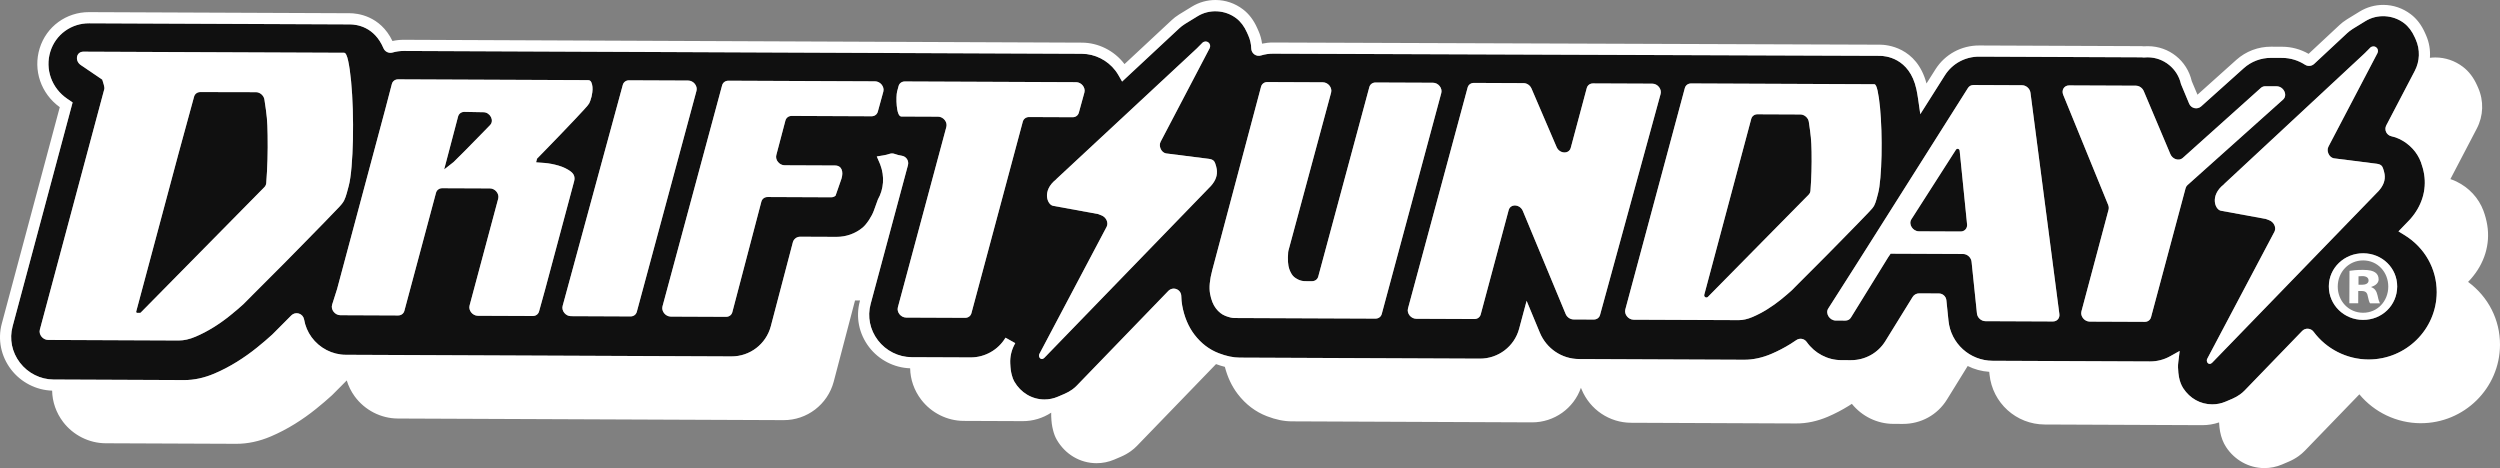 <svg width="235" height="44" viewBox="0 0 235 44" fill="none" xmlns="http://www.w3.org/2000/svg">
<rect x="0" y="0" width="235" height="44" fill="#808080" stroke="none"/>
<path d="M24.059 8.665L18.832 8.654C18.547 8.653 18.314 8.825 18.243 9.089L16.783 14.428L12.803 29.285C12.786 29.349 12.833 29.411 12.9 29.412L13.156 29.412C13.183 29.412 13.209 29.402 13.228 29.383L24.858 17.585C24.956 17.486 25.015 17.353 25.027 17.207C25.141 15.733 25.184 14.234 25.156 12.707C25.131 11.305 25.096 10.935 24.855 9.357C24.798 8.976 24.44 8.667 24.059 8.665Z" fill="#101010"/>
<path d="M45.443 10.55L43.649 10.517C43.363 10.515 43.131 10.687 43.06 10.951L41.759 15.893C41.755 15.904 41.769 15.914 41.779 15.906L42.618 15.248C42.633 15.235 42.647 15.223 42.661 15.21C42.885 14.996 43.271 14.611 43.82 14.055C44.384 13.482 44.975 12.88 45.591 12.248C45.725 12.109 45.795 12.039 45.83 12.003L46.072 11.751C46.479 11.328 46.072 10.552 45.443 10.55Z" fill="#101010"/>
<path d="M169.233 10.759L165.203 10.742C164.919 10.741 164.686 10.913 164.616 11.177L160.2 27.708C160.165 27.839 160.263 27.965 160.397 27.966C160.452 27.966 160.505 27.945 160.544 27.905L170.016 18.297C170.114 18.197 170.174 18.064 170.185 17.918C170.276 16.723 170.31 15.507 170.288 14.269C170.268 13.156 170.213 12.698 170.028 11.45C169.971 11.068 169.614 10.761 169.233 10.759Z" fill="#101010"/>
<path d="M184.041 13.989C183.967 13.979 183.896 14.014 183.856 14.076L179.67 20.614C179.376 21.072 179.794 21.742 180.376 21.744L184.298 21.761C184.674 21.762 184.942 21.465 184.905 21.089L184.207 14.159C184.198 14.071 184.129 14 184.041 13.989Z" fill="#101010"/>
<path d="M222.119 30.069C220.341 30.062 218.902 28.667 218.91 26.907C218.917 25.184 220.368 23.801 222.145 23.808C223.942 23.816 225.343 25.211 225.336 26.934C225.329 28.693 223.915 30.077 222.119 30.069ZM207.941 34.097C207.627 34.414 207.315 33.99 207.489 33.706L213.806 21.766C213.986 21.379 213.75 20.873 213.311 20.705C213.204 20.664 213.094 20.623 212.982 20.58L208.759 19.807C208.216 19.701 207.696 18.393 209.043 17.33C209.067 17.311 209.082 17.281 209.104 17.261L222.276 5.011C222.287 5.003 222.573 4.713 222.798 4.487C222.95 4.334 223.192 4.318 223.363 4.449C223.529 4.576 223.579 4.804 223.482 4.989L218.875 13.781C218.664 14.174 218.916 14.785 219.371 14.88L223.41 15.392C223.854 15.449 223.943 15.653 224.008 15.829C224.074 16.006 224.12 16.183 224.15 16.364C224.237 16.903 224.057 17.426 223.61 17.93L207.941 34.097ZM205.619 17.403C205.536 17.477 205.476 17.574 205.447 17.686L202.197 29.818C202.125 30.083 201.893 30.255 201.608 30.253L196.434 30.231C195.939 30.229 195.532 29.727 195.655 29.267L198.204 19.712C198.242 19.571 198.23 19.414 198.17 19.267L193.94 8.909C193.758 8.464 194.032 8.027 194.494 8.029L200.773 8.055C201.085 8.057 201.387 8.264 201.514 8.565L204.017 14.492C204.22 14.974 204.827 15.161 205.174 14.85L212.527 8.258C212.637 8.16 212.784 8.106 212.943 8.106L214.005 8.111C214.665 8.114 215.07 8.947 214.611 9.358L205.619 17.403ZM192.978 30.217L186.629 30.19C186.233 30.189 185.872 29.86 185.832 29.465L185.327 24.601C185.286 24.206 184.925 23.877 184.53 23.875L177.719 23.846L177.479 24.198L173.983 29.858C173.875 30.034 173.682 30.136 173.463 30.134L172.56 30.131C171.98 30.129 171.561 29.46 171.854 29.002L174.654 24.609L176.367 21.904L184.993 8.263C185.102 8.091 185.293 7.991 185.51 7.991L190.069 8.011C190.457 8.012 190.813 8.329 190.864 8.717L193.582 29.524C193.632 29.909 193.362 30.218 192.978 30.217ZM170.204 25.506C169.756 25.951 169.371 26.337 169.047 26.664C168.724 26.992 168.516 27.202 168.42 27.296C168.139 27.552 167.797 27.845 167.392 28.172C166.987 28.499 166.558 28.802 166.108 29.082C165.656 29.363 165.199 29.602 164.735 29.799C164.27 29.997 163.839 30.095 163.439 30.093L153.559 30.052C153.063 30.049 152.656 29.545 152.78 29.086L158.375 8.278C158.446 8.015 158.679 7.844 158.963 7.845L176.186 7.917C176.304 7.917 176.407 8.123 176.496 8.535C176.585 8.946 176.662 9.475 176.724 10.121C176.785 10.768 176.828 11.484 176.853 12.271C176.877 13.058 176.88 13.833 176.865 14.595C176.848 15.359 176.812 16.063 176.757 16.709C176.701 17.356 176.63 17.842 176.542 18.17L176.391 18.733C176.335 18.944 176.267 19.133 176.187 19.296C176.108 19.46 175.94 19.671 175.683 19.928C175.419 20.209 175.07 20.572 174.634 21.016C174.197 21.461 173.727 21.939 173.225 22.455C172.723 22.968 172.206 23.495 171.674 24.033C171.142 24.571 170.652 25.062 170.204 25.506ZM149.816 30.036L147.914 30.028C147.6 30.026 147.296 29.817 147.171 29.514L143.146 19.829C142.879 19.185 141.98 19.132 141.815 19.75L139.188 29.554C139.118 29.818 138.885 29.99 138.6 29.988L133.128 29.965C132.631 29.963 132.225 29.459 132.349 29L137.957 8.228C138.028 7.965 138.261 7.794 138.546 7.794L143.22 7.814C143.53 7.815 143.831 8.021 143.959 8.319L146.322 13.826C146.596 14.463 147.485 14.51 147.65 13.896L149.156 8.276C149.226 8.012 149.459 7.84 149.744 7.842L155.319 7.865C155.816 7.867 156.223 8.373 156.097 8.832L150.404 29.604C150.332 29.867 150.099 30.037 149.816 30.036ZM129.296 29.949L116.026 29.894C115.815 29.893 115.538 29.828 115.197 29.697C114.856 29.567 114.555 29.33 114.294 28.988C114.033 28.647 113.85 28.188 113.746 27.612C113.642 27.036 113.709 26.303 113.948 25.411L118.539 8.149C118.61 7.884 118.843 7.712 119.128 7.713L124.346 7.735C124.841 7.736 125.248 8.24 125.125 8.699L121.108 23.579C121.098 23.619 121.09 23.663 121.087 23.706C121.034 24.424 121.07 24.953 121.194 25.296C121.323 25.648 121.474 25.896 121.649 26.038C121.822 26.179 122.176 26.419 122.653 26.429L123.327 26.432C123.612 26.433 123.845 26.261 123.915 25.997L128.716 8.19C128.787 7.926 129.02 7.754 129.304 7.756L134.703 7.778C135.198 7.78 135.605 8.284 135.482 8.743L129.885 29.515C129.814 29.779 129.581 29.951 129.296 29.949ZM98.166 33.637C97.851 33.953 97.54 33.529 97.715 33.246L104.031 21.305C104.211 20.919 103.976 20.412 103.536 20.245C103.429 20.204 103.32 20.162 103.208 20.119L98.984 19.346C98.441 19.239 97.921 17.933 99.268 16.869C99.292 16.851 99.308 16.82 99.33 16.8L112.502 4.551C112.513 4.543 112.798 4.253 113.023 4.027C113.175 3.873 113.417 3.857 113.588 3.988C113.753 4.116 113.804 4.343 113.707 4.529L109.1 13.321C108.89 13.713 109.141 14.325 109.596 14.419L113.635 14.931C114.079 14.988 114.168 15.192 114.233 15.368C114.298 15.545 114.346 15.723 114.375 15.903C114.462 16.443 114.283 16.966 113.836 17.468L98.166 33.637ZM96.143 11.437L91.314 29.441C91.243 29.704 91.011 29.877 90.726 29.875L85.178 29.852C84.682 29.85 84.275 29.346 84.399 28.887L88.957 11.931C89.081 11.472 88.674 10.968 88.178 10.966L84.722 10.952C84.227 10.95 84.207 9.055 84.33 8.596L84.465 8.092C84.536 7.828 84.769 7.656 85.054 7.658L101.156 7.725C101.652 7.727 102.058 8.23 101.935 8.689L101.413 10.585C101.343 10.849 101.11 11.021 100.825 11.019L96.73 11.002C96.446 11.001 96.213 11.173 96.143 11.437ZM83.034 8.61L82.516 10.494C82.445 10.758 82.213 10.93 81.927 10.929L74.418 10.897C74.133 10.896 73.9 11.068 73.829 11.332L72.974 14.573C72.851 15.031 73.257 15.535 73.753 15.536L78.488 15.556C79.147 15.559 79.297 16.161 79.097 16.802L78.544 18.391C78.434 18.491 78.286 18.546 78.126 18.545L72.157 18.52C71.871 18.518 71.639 18.69 71.568 18.955L68.839 29.346C68.769 29.61 68.536 29.782 68.251 29.781L63.054 29.759C62.558 29.757 62.151 29.253 62.275 28.794L67.879 8.021C67.951 7.758 68.183 7.587 68.467 7.587L82.254 7.645C82.75 7.647 83.157 8.151 83.034 8.61ZM59.272 29.743L53.666 29.719C53.17 29.718 52.763 29.212 52.888 28.753L58.542 7.981C58.614 7.719 58.846 7.547 59.13 7.549L64.691 7.572C65.187 7.574 65.593 8.078 65.469 8.537L59.86 29.31C59.788 29.573 59.556 29.745 59.272 29.743ZM50.671 29.275C50.598 29.536 50.367 29.706 50.084 29.704L44.919 29.683C44.423 29.681 44.017 29.177 44.14 28.718L46.831 18.674C46.954 18.215 46.548 17.712 46.052 17.71L41.572 17.692C41.288 17.69 41.055 17.862 40.984 18.126L38.012 29.217C37.942 29.481 37.709 29.653 37.424 29.652L31.991 29.629C31.483 29.627 31.073 29.1 31.219 28.638L31.688 27.162L36.222 10.236L36.834 7.896C36.904 7.63 37.138 7.456 37.424 7.458L55.281 7.533C55.422 7.533 55.522 7.599 55.582 7.728C55.641 7.857 55.678 8.004 55.693 8.168C55.707 8.333 55.703 8.503 55.679 8.679C55.656 8.855 55.631 8.991 55.606 9.084C55.524 9.389 55.45 9.6 55.384 9.717C55.317 9.835 55.152 10.033 54.889 10.314C54.72 10.501 54.432 10.811 54.022 11.244C53.612 11.677 53.171 12.139 52.699 12.63C52.227 13.121 51.78 13.584 51.358 14.016C50.936 14.45 50.645 14.748 50.484 14.911L50.401 15.222C50.395 15.242 50.409 15.262 50.431 15.263C50.565 15.267 50.822 15.286 51.203 15.318C51.628 15.355 52.064 15.44 52.511 15.57C52.957 15.702 53.337 15.886 53.65 16.122C53.963 16.358 54.069 16.663 53.969 17.039L51.234 27.243L50.671 29.275ZM28.739 22.69C28.126 23.318 27.495 23.959 26.847 24.616C26.198 25.271 25.6 25.87 25.054 26.412C24.507 26.954 24.037 27.425 23.644 27.824C23.249 28.224 22.995 28.48 22.878 28.595C22.537 28.908 22.119 29.265 21.624 29.663C21.131 30.063 20.608 30.432 20.058 30.774C19.508 31.115 18.949 31.407 18.383 31.647C17.817 31.889 17.291 32.008 16.804 32.006L4.524 31.954C4.029 31.952 3.622 31.449 3.745 30.99L9.812 8.346C9.828 8.289 9.806 8.152 9.75 7.937C9.692 7.722 9.647 7.572 9.613 7.486L7.596 6.116C7.001 5.713 7.168 4.855 7.841 4.858L32.349 4.96C32.492 4.961 32.618 5.213 32.728 5.713C32.836 6.216 32.929 6.86 33.005 7.648C33.08 8.437 33.133 9.31 33.163 10.27C33.191 11.23 33.197 12.176 33.177 13.105C33.157 14.037 33.113 14.896 33.046 15.683C32.977 16.471 32.891 17.064 32.784 17.465L32.599 18.152C32.53 18.408 32.447 18.639 32.351 18.838C32.255 19.038 32.049 19.295 31.736 19.609C31.415 19.951 30.988 20.394 30.456 20.936C29.924 21.478 29.351 22.063 28.739 22.69ZM226.013 22.091L225.455 21.75L226.469 20.699C226.502 20.666 226.533 20.632 226.563 20.598C227.647 19.375 228.11 17.878 227.868 16.384C227.806 16.002 227.703 15.618 227.565 15.244C227.212 14.297 226.491 13.522 225.538 13.062C225.303 12.949 225.056 12.864 224.801 12.811C224.581 12.766 224.392 12.618 224.297 12.417C224.202 12.215 224.206 11.986 224.309 11.787L226.989 6.663C227.469 5.744 227.504 4.674 227.084 3.726L226.99 3.514C226.735 2.941 226.397 2.491 225.981 2.175C224.929 1.378 223.46 1.304 222.356 1.981L221.173 2.706C221.068 2.772 220.968 2.84 220.868 2.918C220.789 2.978 220.712 3.044 220.637 3.113L217.533 6.005C217.296 6.226 216.941 6.257 216.668 6.082C216.024 5.667 215.288 5.446 214.54 5.443L213.479 5.439C212.529 5.435 211.619 5.779 210.917 6.407L206.909 10.001C206.739 10.153 206.503 10.214 206.281 10.164C206.057 10.115 205.87 9.959 205.781 9.748L205.01 7.899C204.691 6.449 203.386 5.397 201.907 5.39H201.836C201.744 5.389 201.655 5.396 201.566 5.403L201.53 5.406L201.495 5.404C201.457 5.402 201.418 5.398 201.381 5.394C201.357 5.391 201.333 5.388 201.309 5.388L186.047 5.324C184.725 5.318 183.518 5.976 182.817 7.083L180.507 10.734L180.305 9.325C180.254 8.969 180.199 8.659 180.139 8.377C179.489 5.411 177.178 5.251 176.722 5.249L119.664 5.045C119.283 5.044 118.903 5.1 118.533 5.214C118.318 5.281 118.091 5.244 117.91 5.114C117.729 4.983 117.622 4.778 117.617 4.552C117.605 4.133 117.514 3.728 117.345 3.348L117.215 3.054C116.961 2.481 116.622 2.031 116.205 1.715C115.154 0.917 113.685 0.843 112.581 1.521L111.398 2.245C111.294 2.31 111.193 2.38 111.093 2.457C111.014 2.518 110.938 2.582 110.864 2.651L105.478 7.669L105.15 7.095C105.048 6.919 104.951 6.77 104.852 6.641C104.099 5.655 102.917 5.062 101.692 5.057L37.96 4.79C37.599 4.788 37.24 4.838 36.893 4.939C36.548 5.035 36.185 4.862 36.046 4.533C35.197 2.519 33.553 2.296 32.885 2.293L8.377 2.19C6.692 2.183 5.227 3.251 4.733 4.847C4.218 6.506 4.858 8.29 6.325 9.287L6.826 9.627L1.182 30.691C0.869 31.866 1.12 33.105 1.873 34.091C2.628 35.078 3.808 35.671 5.033 35.675L17.314 35.727C18.236 35.731 19.192 35.525 20.155 35.115C20.867 34.812 21.577 34.442 22.267 34.014C22.928 33.603 23.563 33.153 24.153 32.676C24.707 32.228 25.168 31.835 25.561 31.474L25.633 31.407C25.755 31.287 26.024 31.017 26.443 30.593C26.715 30.316 27.031 29.997 27.384 29.647C27.572 29.459 27.845 29.393 28.097 29.473C28.352 29.554 28.54 29.769 28.586 30.034C28.69 30.636 28.932 31.209 29.285 31.692C30.038 32.726 31.239 33.345 32.5 33.35L68.76 33.502C70.486 33.51 72.004 32.35 72.452 30.682L74.526 22.782C74.607 22.47 74.892 22.251 75.216 22.252L78.636 22.266C79.533 22.27 80.405 21.96 81.088 21.392C81.463 21.081 81.958 20.328 82.148 19.782L82.521 18.752C83.08 17.771 83.165 16.573 82.746 15.479C82.726 15.426 82.705 15.375 82.683 15.324L82.417 14.708L83.079 14.598C83.251 14.57 83.433 14.524 83.633 14.458C83.782 14.408 83.946 14.412 84.092 14.466C84.314 14.547 84.541 14.606 84.763 14.638C84.965 14.668 85.146 14.782 85.257 14.951C85.367 15.118 85.4 15.326 85.349 15.52L81.838 28.584C81.522 29.759 81.772 30.999 82.525 31.986C83.279 32.975 84.461 33.569 85.687 33.574L91.235 33.597C92.575 33.603 93.833 32.892 94.518 31.742L95.433 32.256L95.355 32.405C95.072 32.94 94.936 33.543 94.963 34.149C94.987 34.682 95.029 34.933 95.105 35.235C95.169 35.49 95.247 35.694 95.343 35.861C95.949 36.913 97.005 37.544 98.167 37.549C98.605 37.55 99.033 37.464 99.436 37.291L100.067 37.021C100.321 36.912 100.565 36.776 100.792 36.614C100.947 36.501 101.094 36.375 101.226 36.238L109.822 27.347C110.022 27.14 110.322 27.074 110.591 27.179C110.858 27.284 111.034 27.536 111.041 27.822C111.049 28.15 111.076 28.439 111.125 28.706C111.32 29.785 111.709 30.71 112.28 31.457C112.906 32.276 113.677 32.864 114.572 33.205C115.285 33.479 115.927 33.613 116.535 33.616L139.109 33.711C140.835 33.718 142.351 32.565 142.796 30.908L143.501 28.276L144.745 31.269C145.369 32.769 146.813 33.743 148.423 33.749L163.949 33.815C164.784 33.818 165.645 33.634 166.507 33.266C167.119 33.006 167.728 32.688 168.317 32.323C168.5 32.21 168.678 32.09 168.854 31.969C169.175 31.748 169.605 31.826 169.832 32.147C170.583 33.21 171.793 33.847 173.069 33.853L173.972 33.857C175.31 33.862 176.525 33.192 177.223 32.064L179.787 27.914C179.913 27.707 180.147 27.577 180.394 27.578L182.256 27.586C182.619 27.587 182.922 27.861 182.96 28.222L183.16 30.16C183.381 32.29 185.163 33.904 187.304 33.913L202.117 33.975C202.768 33.977 203.414 33.81 203.987 33.491L204.889 32.988L204.763 34.015C204.737 34.215 204.728 34.381 204.734 34.538C204.751 34.943 204.774 35.188 204.823 35.44C204.902 35.855 205.039 36.213 205.229 36.502C205.854 37.456 206.842 38.005 207.942 38.009C208.38 38.011 208.808 37.925 209.21 37.752L209.843 37.482C210.097 37.372 210.341 37.236 210.566 37.074C210.721 36.964 210.867 36.837 211.001 36.699L216.401 31.113C216.545 30.963 216.746 30.883 216.954 30.9C217.162 30.912 217.354 31.017 217.479 31.186C218.682 32.809 220.606 33.782 222.628 33.791C226.156 33.806 229.037 30.972 229.052 27.474C229.061 25.273 227.925 23.261 226.013 22.091Z" fill="#101010"/>
<path d="M222.628 33.791C220.606 33.783 218.682 32.809 217.479 31.186C217.354 31.017 217.163 30.913 216.954 30.9C216.746 30.883 216.545 30.963 216.401 31.113L211.001 36.699C210.867 36.837 210.721 36.964 210.566 37.074C210.341 37.236 210.097 37.372 209.843 37.482L209.21 37.752C208.807 37.925 208.381 38.011 207.942 38.009C206.842 38.005 205.854 37.456 205.229 36.502C205.039 36.213 204.902 35.855 204.823 35.44C204.774 35.188 204.751 34.943 204.734 34.538C204.728 34.381 204.737 34.215 204.763 34.015L204.889 32.988L203.987 33.491C203.414 33.81 202.768 33.977 202.117 33.975L187.304 33.913C185.163 33.903 183.381 32.29 183.16 30.16L182.96 28.222C182.922 27.861 182.619 27.587 182.256 27.586L180.394 27.578C180.147 27.577 179.913 27.707 179.787 27.914L177.223 32.064C176.526 33.192 175.311 33.863 173.972 33.857L173.069 33.853C171.793 33.848 170.582 33.21 169.832 32.147C169.604 31.826 169.175 31.748 168.854 31.969C168.678 32.091 168.499 32.209 168.317 32.323C167.728 32.688 167.119 33.006 166.507 33.266C165.645 33.634 164.784 33.818 163.949 33.815L148.423 33.749C146.813 33.743 145.369 32.769 144.745 31.269L143.501 28.276L142.796 30.908C142.351 32.565 140.835 33.718 139.109 33.711L116.535 33.616C115.927 33.613 115.285 33.479 114.572 33.205C113.677 32.864 112.906 32.276 112.28 31.457C111.709 30.71 111.32 29.785 111.125 28.706C111.076 28.439 111.049 28.15 111.041 27.822C111.034 27.536 110.858 27.284 110.591 27.179C110.322 27.075 110.022 27.14 109.822 27.347L101.226 36.238C101.093 36.375 100.948 36.502 100.792 36.614C100.565 36.776 100.321 36.912 100.067 37.021L99.436 37.291C99.033 37.464 98.606 37.551 98.167 37.549C97.005 37.544 95.949 36.913 95.343 35.861C95.247 35.694 95.169 35.49 95.105 35.235C95.029 34.933 94.987 34.682 94.963 34.149C94.936 33.543 95.072 32.94 95.355 32.405L95.433 32.256L94.518 31.742C93.833 32.892 92.575 33.603 91.235 33.597L85.687 33.574C84.461 33.569 83.279 32.975 82.525 31.986C81.772 30.999 81.522 29.759 81.838 28.584L85.349 15.52C85.4 15.326 85.367 15.118 85.257 14.951C85.145 14.782 84.966 14.668 84.763 14.638C84.541 14.605 84.315 14.547 84.092 14.466C83.946 14.412 83.782 14.408 83.633 14.458C83.432 14.524 83.251 14.57 83.079 14.598L82.417 14.708L82.683 15.324C82.705 15.375 82.726 15.426 82.746 15.479C83.164 16.574 83.08 17.771 82.521 18.752L82.148 19.782C81.958 20.329 81.463 21.082 81.088 21.392C80.405 21.96 79.533 22.27 78.636 22.266L75.216 22.252C74.892 22.251 74.607 22.47 74.526 22.782L72.452 30.682C72.004 32.35 70.486 33.51 68.76 33.502L32.5 33.35C31.24 33.345 30.038 32.725 29.285 31.692C28.932 31.209 28.69 30.636 28.586 30.034C28.54 29.768 28.353 29.553 28.097 29.473C27.845 29.393 27.572 29.459 27.384 29.647C27.031 29.997 26.715 30.316 26.443 30.593C26.024 31.017 25.755 31.287 25.633 31.407L25.561 31.474C25.168 31.835 24.708 32.229 24.153 32.676C23.563 33.153 22.928 33.603 22.267 34.014C21.577 34.442 20.867 34.812 20.155 35.115C19.192 35.525 18.236 35.731 17.314 35.727L5.033 35.675C3.809 35.67 2.627 35.078 1.873 34.091C1.119 33.104 0.868 31.865 1.182 30.691L6.826 9.627L6.325 9.287C4.858 8.29 4.218 6.506 4.733 4.847C5.228 3.25 6.692 2.183 8.377 2.19L32.885 2.293C33.553 2.296 35.196 2.519 36.046 4.533C36.185 4.862 36.548 5.035 36.893 4.939C37.24 4.838 37.599 4.788 37.96 4.79L101.692 5.057C102.917 5.062 104.099 5.655 104.852 6.641C104.951 6.77 105.048 6.919 105.15 7.095L105.478 7.669L110.864 2.651C110.938 2.583 111.013 2.517 111.093 2.457C111.193 2.38 111.295 2.311 111.398 2.245L112.581 1.521C113.685 0.844 115.154 0.917 116.205 1.715C116.622 2.031 116.961 2.481 117.215 3.054L117.345 3.348C117.514 3.727 117.605 4.133 117.617 4.552C117.622 4.778 117.729 4.983 117.91 5.114C118.091 5.244 118.318 5.28 118.533 5.214C118.903 5.1 119.283 5.044 119.664 5.045L176.722 5.249C177.179 5.251 179.489 5.412 180.139 8.377C180.2 8.66 180.254 8.97 180.305 9.325L180.507 10.734L182.817 7.083C183.518 5.976 184.726 5.319 186.047 5.324L201.309 5.388C201.333 5.388 201.357 5.391 201.381 5.394C201.419 5.397 201.457 5.403 201.495 5.404L201.53 5.406L201.566 5.403C201.656 5.397 201.744 5.39 201.836 5.39H201.907C203.386 5.397 204.691 6.449 205.01 7.899L205.781 9.748C205.871 9.958 206.057 10.115 206.281 10.164C206.503 10.214 206.739 10.153 206.909 10.001L210.917 6.407C211.619 5.779 212.53 5.435 213.479 5.439L214.54 5.443C215.288 5.446 216.024 5.667 216.668 6.082C216.942 6.258 217.296 6.226 217.533 6.005L220.637 3.113C220.712 3.044 220.789 2.978 220.868 2.918C220.968 2.84 221.068 2.772 221.173 2.706L222.356 1.981C223.46 1.304 224.929 1.378 225.981 2.175C226.397 2.491 226.735 2.941 226.99 3.514L227.084 3.726C227.503 4.675 227.468 5.745 226.989 6.663L224.309 11.787C224.206 11.986 224.202 12.215 224.297 12.417C224.392 12.618 224.581 12.766 224.801 12.811C225.056 12.864 225.303 12.949 225.538 13.062C226.491 13.522 227.212 14.297 227.565 15.244C227.703 15.618 227.806 16.002 227.868 16.384C228.111 17.879 227.647 19.376 226.563 20.598C226.532 20.632 226.503 20.665 226.469 20.699L225.455 21.75L226.013 22.091C227.925 23.261 229.061 25.273 229.052 27.474C229.037 30.972 226.156 33.806 222.628 33.791ZM231.998 26.499L232.121 26.37C232.164 26.327 232.205 26.282 232.246 26.236C233.543 24.772 234.096 22.969 233.802 21.157C233.729 20.708 233.609 20.258 233.447 19.82C232.999 18.616 232.091 17.635 230.891 17.057C230.712 16.971 230.526 16.896 230.336 16.836L232.817 12.09C233.447 10.887 233.492 9.484 232.942 8.242L232.847 8.03C232.521 7.292 232.071 6.704 231.513 6.281C230.761 5.71 229.871 5.406 228.941 5.402C228.763 5.402 228.586 5.413 228.411 5.434C228.467 4.714 228.345 3.983 228.043 3.301L227.949 3.089C227.622 2.351 227.173 1.763 226.615 1.34C225.862 0.769 224.972 0.465 224.041 0.46C223.253 0.457 222.48 0.674 221.807 1.086L220.621 1.813C220.482 1.899 220.355 1.988 220.227 2.086C220.123 2.167 220.022 2.252 219.923 2.344L217.008 5.061C216.251 4.627 215.405 4.398 214.544 4.394L213.484 4.389C212.273 4.384 211.113 4.823 210.217 5.625L206.562 8.902L206.027 7.633C205.583 5.701 203.897 4.349 201.911 4.341H201.84C201.734 4.34 201.629 4.346 201.525 4.353L201.49 4.35C201.432 4.344 201.373 4.338 201.313 4.338L186.051 4.275C184.366 4.267 182.825 5.107 181.93 6.521L181.091 7.848C180.177 4.393 177.307 4.202 176.726 4.2L119.668 3.996C119.321 3.994 118.974 4.031 118.633 4.104C118.582 3.696 118.471 3.3 118.304 2.922L118.173 2.628C117.847 1.892 117.399 1.303 116.84 0.879C116.088 0.308 115.198 0.004 114.267 3.01641e-05C113.478 -0.003 112.705 0.213 112.033 0.626L110.845 1.353C110.707 1.439 110.581 1.527 110.452 1.625C110.347 1.707 110.246 1.793 110.149 1.883L105.703 6.025C105.697 6.018 105.692 6.011 105.687 6.004C104.736 4.76 103.245 4.014 101.697 4.008L37.964 3.74C37.603 3.739 37.243 3.777 36.891 3.856C35.731 1.447 33.549 1.246 32.889 1.243L8.381 1.14C6.231 1.131 4.362 2.496 3.73 4.537C3.092 6.595 3.851 8.802 5.619 10.074L0.169 30.419C-0.231 31.91 0.086 33.481 1.039 34.729C1.964 35.938 3.399 36.675 4.901 36.721C4.918 37.77 5.273 38.798 5.937 39.67C6.888 40.914 8.379 41.66 9.927 41.667L22.208 41.718C23.274 41.722 24.37 41.488 25.465 41.022C26.225 40.698 26.983 40.303 27.719 39.847C28.417 39.413 29.088 38.938 29.711 38.433C30.282 37.972 30.76 37.565 31.17 37.188L31.263 37.099C31.388 36.978 31.663 36.702 32.089 36.27C32.244 36.113 32.413 35.942 32.594 35.76C32.757 36.296 33.009 36.803 33.336 37.252C34.283 38.553 35.801 39.334 37.394 39.341L73.654 39.493C75.856 39.503 77.792 38.023 78.365 35.892L80.373 28.244L80.842 28.246L80.825 28.311C80.423 29.803 80.738 31.375 81.691 32.624C82.615 33.835 84.052 34.573 85.554 34.619C85.572 35.667 85.926 36.694 86.59 37.565C87.54 38.81 89.032 39.558 90.581 39.564L96.13 39.587C97.094 39.592 98.026 39.304 98.812 38.79C98.808 38.905 98.808 39.021 98.814 39.137C98.838 39.687 98.881 40.014 98.986 40.432C99.074 40.781 99.186 41.075 99.332 41.327C100.127 42.706 101.521 43.533 103.061 43.54C103.644 43.542 104.211 43.427 104.747 43.198L105.378 42.928C105.702 42.789 106.013 42.614 106.302 42.407C106.509 42.258 106.703 42.091 106.878 41.909L114.307 34.225C114.591 34.33 114.867 34.417 115.137 34.484C115.388 35.455 115.792 36.313 116.345 37.036C117.092 38.012 118.018 38.715 119.095 39.126C119.928 39.447 120.691 39.604 121.43 39.607L144.003 39.702C146.089 39.71 147.935 38.389 148.607 36.451L148.674 36.613C149.461 38.504 151.284 39.732 153.317 39.74L168.843 39.805C169.821 39.81 170.822 39.597 171.817 39.173C172.477 38.891 173.134 38.549 173.768 38.157C173.871 38.092 173.973 38.026 174.074 37.96C175.028 39.139 176.458 39.837 177.963 39.844L178.866 39.848C180.572 39.855 182.123 38.999 183.014 37.558L184.963 34.404C185.579 34.714 186.265 34.905 186.988 34.951L187.015 35.209C187.291 37.874 189.52 39.892 192.198 39.903L207.011 39.965C207.549 39.968 208.084 39.879 208.593 39.706C208.612 40.061 208.641 40.316 208.69 40.577C208.796 41.129 208.984 41.614 209.25 42.02C210.059 43.253 211.4 43.994 212.836 44C213.419 44.003 213.986 43.888 214.522 43.658L215.154 43.388C215.479 43.249 215.789 43.075 216.076 42.869C216.282 42.721 216.476 42.553 216.654 42.37L221.781 37.067C223.188 38.764 225.305 39.772 227.523 39.782C231.629 39.799 234.983 36.496 235 32.42C235.01 30.063 233.899 27.893 231.998 26.499Z" fill="white"/>
<path d="M222.122 29.399C220.76 29.394 219.743 28.291 219.748 26.929C219.754 25.566 220.78 24.473 222.143 24.479C223.505 24.484 224.503 25.586 224.498 26.949C224.492 28.311 223.484 29.405 222.122 29.399ZM222.145 23.808C220.368 23.801 218.916 25.184 218.91 26.907C218.902 28.666 220.341 30.062 222.119 30.069C223.915 30.077 225.329 28.693 225.336 26.934C225.343 25.211 223.942 23.816 222.145 23.808Z" fill="white"/>
<path d="M222.02 26.768L221.698 26.767L221.701 25.972C221.796 25.973 221.91 25.954 222.061 25.954C222.439 25.956 222.647 26.108 222.646 26.373C222.645 26.638 222.379 26.769 222.02 26.768ZM222.908 26.999L222.908 26.961C223.306 26.849 223.591 26.586 223.592 26.264C223.594 25.961 223.462 25.733 223.255 25.6C223.047 25.467 222.763 25.37 222.12 25.368C221.553 25.365 221.098 25.421 220.852 25.457L220.839 28.504L221.672 28.508L221.676 27.354L221.998 27.355C222.339 27.356 222.509 27.489 222.564 27.811C222.638 28.134 222.694 28.398 222.788 28.512L223.716 28.516C223.658 28.403 223.584 28.232 223.491 27.777C223.398 27.36 223.229 27.113 222.908 26.999Z" fill="white"/>
<path d="M134.703 7.778L129.304 7.756C129.02 7.754 128.787 7.926 128.716 8.19L123.915 25.997C123.845 26.261 123.612 26.433 123.327 26.432L122.653 26.429C122.176 26.419 121.822 26.179 121.649 26.038C121.475 25.896 121.323 25.649 121.194 25.296C121.069 24.954 121.034 24.424 121.087 23.706C121.091 23.663 121.097 23.619 121.108 23.579L125.125 8.699C125.248 8.24 124.842 7.737 124.346 7.735L119.128 7.713C118.843 7.712 118.61 7.884 118.539 8.149L113.948 25.411C113.709 26.303 113.641 27.037 113.746 27.612C113.85 28.188 114.032 28.647 114.294 28.988C114.555 29.33 114.856 29.567 115.197 29.697C115.538 29.828 115.815 29.893 116.026 29.894L129.296 29.949C129.581 29.951 129.814 29.779 129.885 29.515L135.482 8.743C135.605 8.284 135.198 7.78 134.703 7.778Z" fill="white"/>
<path d="M155.319 7.865L149.744 7.842C149.459 7.84 149.226 8.012 149.156 8.276L147.65 13.896C147.485 14.51 146.596 14.463 146.322 13.826L143.959 8.319C143.831 8.021 143.53 7.815 143.22 7.814L138.546 7.794C138.261 7.794 138.028 7.965 137.957 8.228L132.349 29C132.225 29.459 132.631 29.963 133.128 29.965L138.6 29.988C138.885 29.99 139.118 29.818 139.188 29.554L141.815 19.75C141.98 19.132 142.879 19.185 143.146 19.829L147.171 29.514C147.296 29.817 147.6 30.026 147.914 30.028L149.816 30.036C150.099 30.037 150.332 29.867 150.404 29.604L156.097 8.832C156.223 8.373 155.816 7.867 155.319 7.865Z" fill="white"/>
<path d="M170.185 17.918C170.174 18.064 170.114 18.197 170.016 18.297L160.544 27.905C160.504 27.944 160.452 27.966 160.397 27.966C160.263 27.965 160.165 27.839 160.2 27.708L164.616 11.177C164.686 10.913 164.919 10.741 165.203 10.742L169.233 10.759C169.614 10.761 169.971 11.068 170.028 11.45C170.214 12.698 170.267 13.156 170.288 14.269C170.31 15.507 170.276 16.723 170.185 17.918ZM174.634 21.016C175.07 20.572 175.419 20.209 175.683 19.928C175.94 19.671 176.108 19.46 176.187 19.296C176.267 19.133 176.335 18.944 176.391 18.733L176.542 18.17C176.629 17.841 176.702 17.355 176.757 16.709C176.812 16.063 176.848 15.359 176.865 14.595C176.88 13.833 176.877 13.058 176.853 12.271C176.828 11.483 176.785 10.768 176.724 10.121C176.662 9.475 176.585 8.946 176.496 8.535C176.406 8.124 176.304 7.918 176.186 7.917L158.963 7.845C158.679 7.844 158.446 8.015 158.375 8.278L152.78 29.086C152.656 29.545 153.063 30.049 153.559 30.052L163.439 30.093C163.839 30.095 164.27 29.997 164.735 29.799C165.199 29.602 165.656 29.363 166.108 29.082C166.558 28.802 166.987 28.499 167.392 28.172C167.797 27.845 168.14 27.553 168.42 27.296C168.516 27.202 168.724 26.992 169.047 26.664C169.371 26.337 169.756 25.951 170.204 25.506C170.652 25.062 171.142 24.571 171.674 24.033C172.206 23.495 172.722 22.969 173.225 22.455C173.727 21.939 174.197 21.461 174.634 21.016Z" fill="white"/>
<path d="M184.298 21.761L180.376 21.744C179.794 21.742 179.376 21.072 179.67 20.614L183.856 14.076C183.896 14.014 183.967 13.979 184.041 13.989C184.129 14 184.198 14.071 184.207 14.159L184.905 21.089C184.943 21.466 184.674 21.762 184.298 21.761ZM190.069 8.011L185.51 7.991C185.293 7.991 185.102 8.091 184.993 8.263L176.367 21.904L174.654 24.609L171.854 29.002C171.561 29.46 171.98 30.129 172.56 30.131L173.463 30.134C173.682 30.136 173.875 30.034 173.983 29.858L177.479 24.198L177.719 23.846L184.53 23.875C184.925 23.877 185.286 24.206 185.327 24.601L185.832 29.465C185.872 29.86 186.233 30.189 186.629 30.19L192.978 30.217C193.362 30.218 193.632 29.909 193.582 29.524L190.864 8.717C190.813 8.329 190.457 8.012 190.069 8.011Z" fill="white"/>
<path d="M214.005 8.111L212.943 8.106C212.784 8.106 212.637 8.16 212.527 8.258L205.174 14.85C204.828 15.161 204.22 14.973 204.017 14.492L201.514 8.565C201.387 8.264 201.085 8.057 200.773 8.055L194.494 8.029C194.033 8.028 193.758 8.464 193.94 8.909L198.17 19.267C198.23 19.414 198.242 19.572 198.204 19.712L195.655 29.267C195.532 29.726 195.939 30.229 196.434 30.231L201.608 30.253C201.893 30.255 202.125 30.083 202.197 29.818L205.447 17.686C205.476 17.574 205.536 17.477 205.619 17.403L214.611 9.358C215.07 8.947 214.665 8.114 214.005 8.111Z" fill="white"/>
<path d="M25.027 17.207C25.015 17.353 24.956 17.486 24.858 17.585L13.228 29.383C13.209 29.402 13.183 29.412 13.156 29.412L12.9 29.412C12.833 29.411 12.786 29.349 12.803 29.285L16.783 14.428L18.243 9.089C18.314 8.825 18.547 8.653 18.832 8.654L24.059 8.665C24.44 8.666 24.797 8.976 24.855 9.357C25.096 10.935 25.131 11.305 25.156 12.707C25.183 14.235 25.141 15.733 25.027 17.207ZM32.351 18.838C32.447 18.639 32.53 18.408 32.599 18.152L32.784 17.465C32.891 17.064 32.977 16.471 33.046 15.683C33.113 14.896 33.157 14.037 33.177 13.105C33.196 12.175 33.191 11.229 33.163 10.27C33.133 9.31 33.081 8.436 33.005 7.648C32.93 6.86 32.837 6.215 32.728 5.713C32.618 5.212 32.493 4.96 32.349 4.96L7.841 4.858C7.169 4.855 7.001 5.712 7.596 6.116L9.613 7.486C9.647 7.572 9.692 7.722 9.75 7.937C9.806 8.152 9.828 8.289 9.812 8.346L3.745 30.99C3.622 31.449 4.029 31.952 4.524 31.954L16.804 32.006C17.291 32.008 17.817 31.889 18.383 31.647C18.949 31.407 19.508 31.115 20.058 30.774C20.609 30.433 21.13 30.062 21.624 29.663C22.118 29.264 22.536 28.908 22.878 28.595C22.994 28.481 23.25 28.224 23.644 27.824C24.037 27.425 24.507 26.954 25.054 26.412C25.6 25.87 26.198 25.271 26.847 24.616C27.495 23.959 28.126 23.318 28.739 22.69C29.351 22.062 29.924 21.478 30.456 20.936C30.989 20.395 31.414 19.951 31.736 19.609C32.049 19.295 32.255 19.038 32.351 18.838Z" fill="white"/>
<path d="M46.072 11.751L45.83 12.003C45.795 12.039 45.725 12.11 45.591 12.248C44.975 12.88 44.384 13.482 43.82 14.055C43.271 14.611 42.885 14.996 42.661 15.21C42.647 15.223 42.633 15.235 42.618 15.248L41.779 15.906C41.77 15.914 41.756 15.905 41.759 15.893L43.06 10.951C43.131 10.687 43.363 10.515 43.649 10.517L45.443 10.55C46.072 10.553 46.48 11.329 46.072 11.751ZM53.65 16.122C53.336 15.886 52.957 15.702 52.511 15.57C52.064 15.44 51.628 15.355 51.203 15.318C50.822 15.286 50.565 15.267 50.431 15.263C50.409 15.262 50.395 15.242 50.401 15.222L50.484 14.911C50.645 14.748 50.936 14.45 51.358 14.016C51.78 13.584 52.227 13.121 52.699 12.63C53.171 12.139 53.612 11.677 54.022 11.244C54.432 10.811 54.72 10.501 54.889 10.314C55.152 10.033 55.317 9.835 55.384 9.717C55.45 9.6 55.524 9.389 55.606 9.084C55.631 8.991 55.656 8.855 55.679 8.679C55.703 8.503 55.707 8.333 55.693 8.168C55.678 8.004 55.641 7.857 55.582 7.728C55.522 7.599 55.422 7.533 55.281 7.533L37.424 7.458C37.138 7.456 36.904 7.63 36.834 7.896L36.222 10.236L31.688 27.162L31.219 28.638C31.073 29.1 31.483 29.627 31.991 29.629L37.424 29.652C37.708 29.653 37.942 29.481 38.012 29.217L40.984 18.126C41.055 17.862 41.288 17.69 41.572 17.692L46.052 17.71C46.548 17.712 46.954 18.215 46.831 18.674L44.14 28.718C44.017 29.177 44.423 29.681 44.919 29.683L50.084 29.704C50.367 29.706 50.598 29.536 50.671 29.275L51.234 27.243L53.969 17.039C54.069 16.663 53.963 16.358 53.65 16.122Z" fill="white"/>
<path d="M64.691 7.572L59.13 7.549C58.846 7.547 58.614 7.719 58.542 7.981L52.888 28.753C52.763 29.212 53.17 29.718 53.666 29.719L59.272 29.743C59.556 29.745 59.788 29.573 59.86 29.31L65.469 8.537C65.593 8.078 65.187 7.574 64.691 7.572Z" fill="white"/>
<path d="M82.254 7.645L68.467 7.587C68.183 7.587 67.951 7.758 67.879 8.021L62.275 28.794C62.151 29.253 62.558 29.757 63.054 29.759L68.251 29.781C68.536 29.782 68.769 29.61 68.839 29.346L71.568 18.955C71.639 18.69 71.871 18.518 72.157 18.52L78.126 18.545C78.286 18.546 78.434 18.491 78.544 18.391L79.097 16.802C79.297 16.16 79.147 15.559 78.488 15.556L73.753 15.536C73.257 15.534 72.85 15.031 72.974 14.573L73.829 11.332C73.9 11.068 74.132 10.895 74.418 10.897L81.927 10.929C82.213 10.93 82.445 10.758 82.516 10.494L83.034 8.61C83.157 8.151 82.75 7.647 82.254 7.645Z" fill="white"/>
<path d="M101.413 10.585L101.935 8.689C102.058 8.23 101.652 7.727 101.156 7.725L85.054 7.658C84.769 7.656 84.536 7.828 84.465 8.092L84.33 8.596C84.207 9.055 84.227 10.95 84.722 10.952L88.178 10.966C88.674 10.968 89.081 11.472 88.957 11.931L84.399 28.887C84.275 29.346 84.682 29.85 85.178 29.852L90.726 29.875C91.011 29.877 91.243 29.704 91.314 29.441L96.143 11.437C96.213 11.173 96.446 11.001 96.73 11.002L100.825 11.019C101.11 11.021 101.343 10.849 101.413 10.585Z" fill="white"/>
<path d="M114.375 15.903C114.346 15.723 114.298 15.545 114.233 15.368C114.168 15.192 114.079 14.988 113.635 14.931L109.596 14.419C109.141 14.325 108.89 13.713 109.1 13.321L113.707 4.529C113.804 4.343 113.753 4.116 113.588 3.988C113.417 3.857 113.175 3.873 113.023 4.027C112.799 4.254 112.512 4.543 112.502 4.551L99.33 16.8C99.307 16.821 99.291 16.851 99.268 16.869C97.921 17.933 98.441 19.239 98.984 19.346L103.208 20.119C103.32 20.162 103.429 20.204 103.536 20.245C103.976 20.412 104.211 20.919 104.031 21.305L97.715 33.246C97.541 33.529 97.852 33.953 98.166 33.637L113.836 17.468C114.283 16.966 114.462 16.443 114.375 15.903Z" fill="white"/>
<path d="M224.15 16.364C224.12 16.183 224.074 16.006 224.008 15.829C223.943 15.653 223.854 15.449 223.41 15.392L219.371 14.88C218.916 14.785 218.664 14.174 218.875 13.781L223.482 4.989C223.579 4.804 223.529 4.576 223.363 4.449C223.192 4.318 222.95 4.334 222.798 4.487C222.574 4.714 222.287 5.003 222.276 5.011L209.104 17.261C209.082 17.281 209.067 17.311 209.043 17.33C207.696 18.393 208.216 19.701 208.759 19.807L212.982 20.58C213.094 20.623 213.204 20.664 213.311 20.705C213.75 20.873 213.986 21.379 213.806 21.766L207.489 33.706C207.315 33.99 207.627 34.414 207.941 34.097L223.61 17.93C224.057 17.426 224.238 16.904 224.15 16.364Z" fill="white"/>
</svg>

